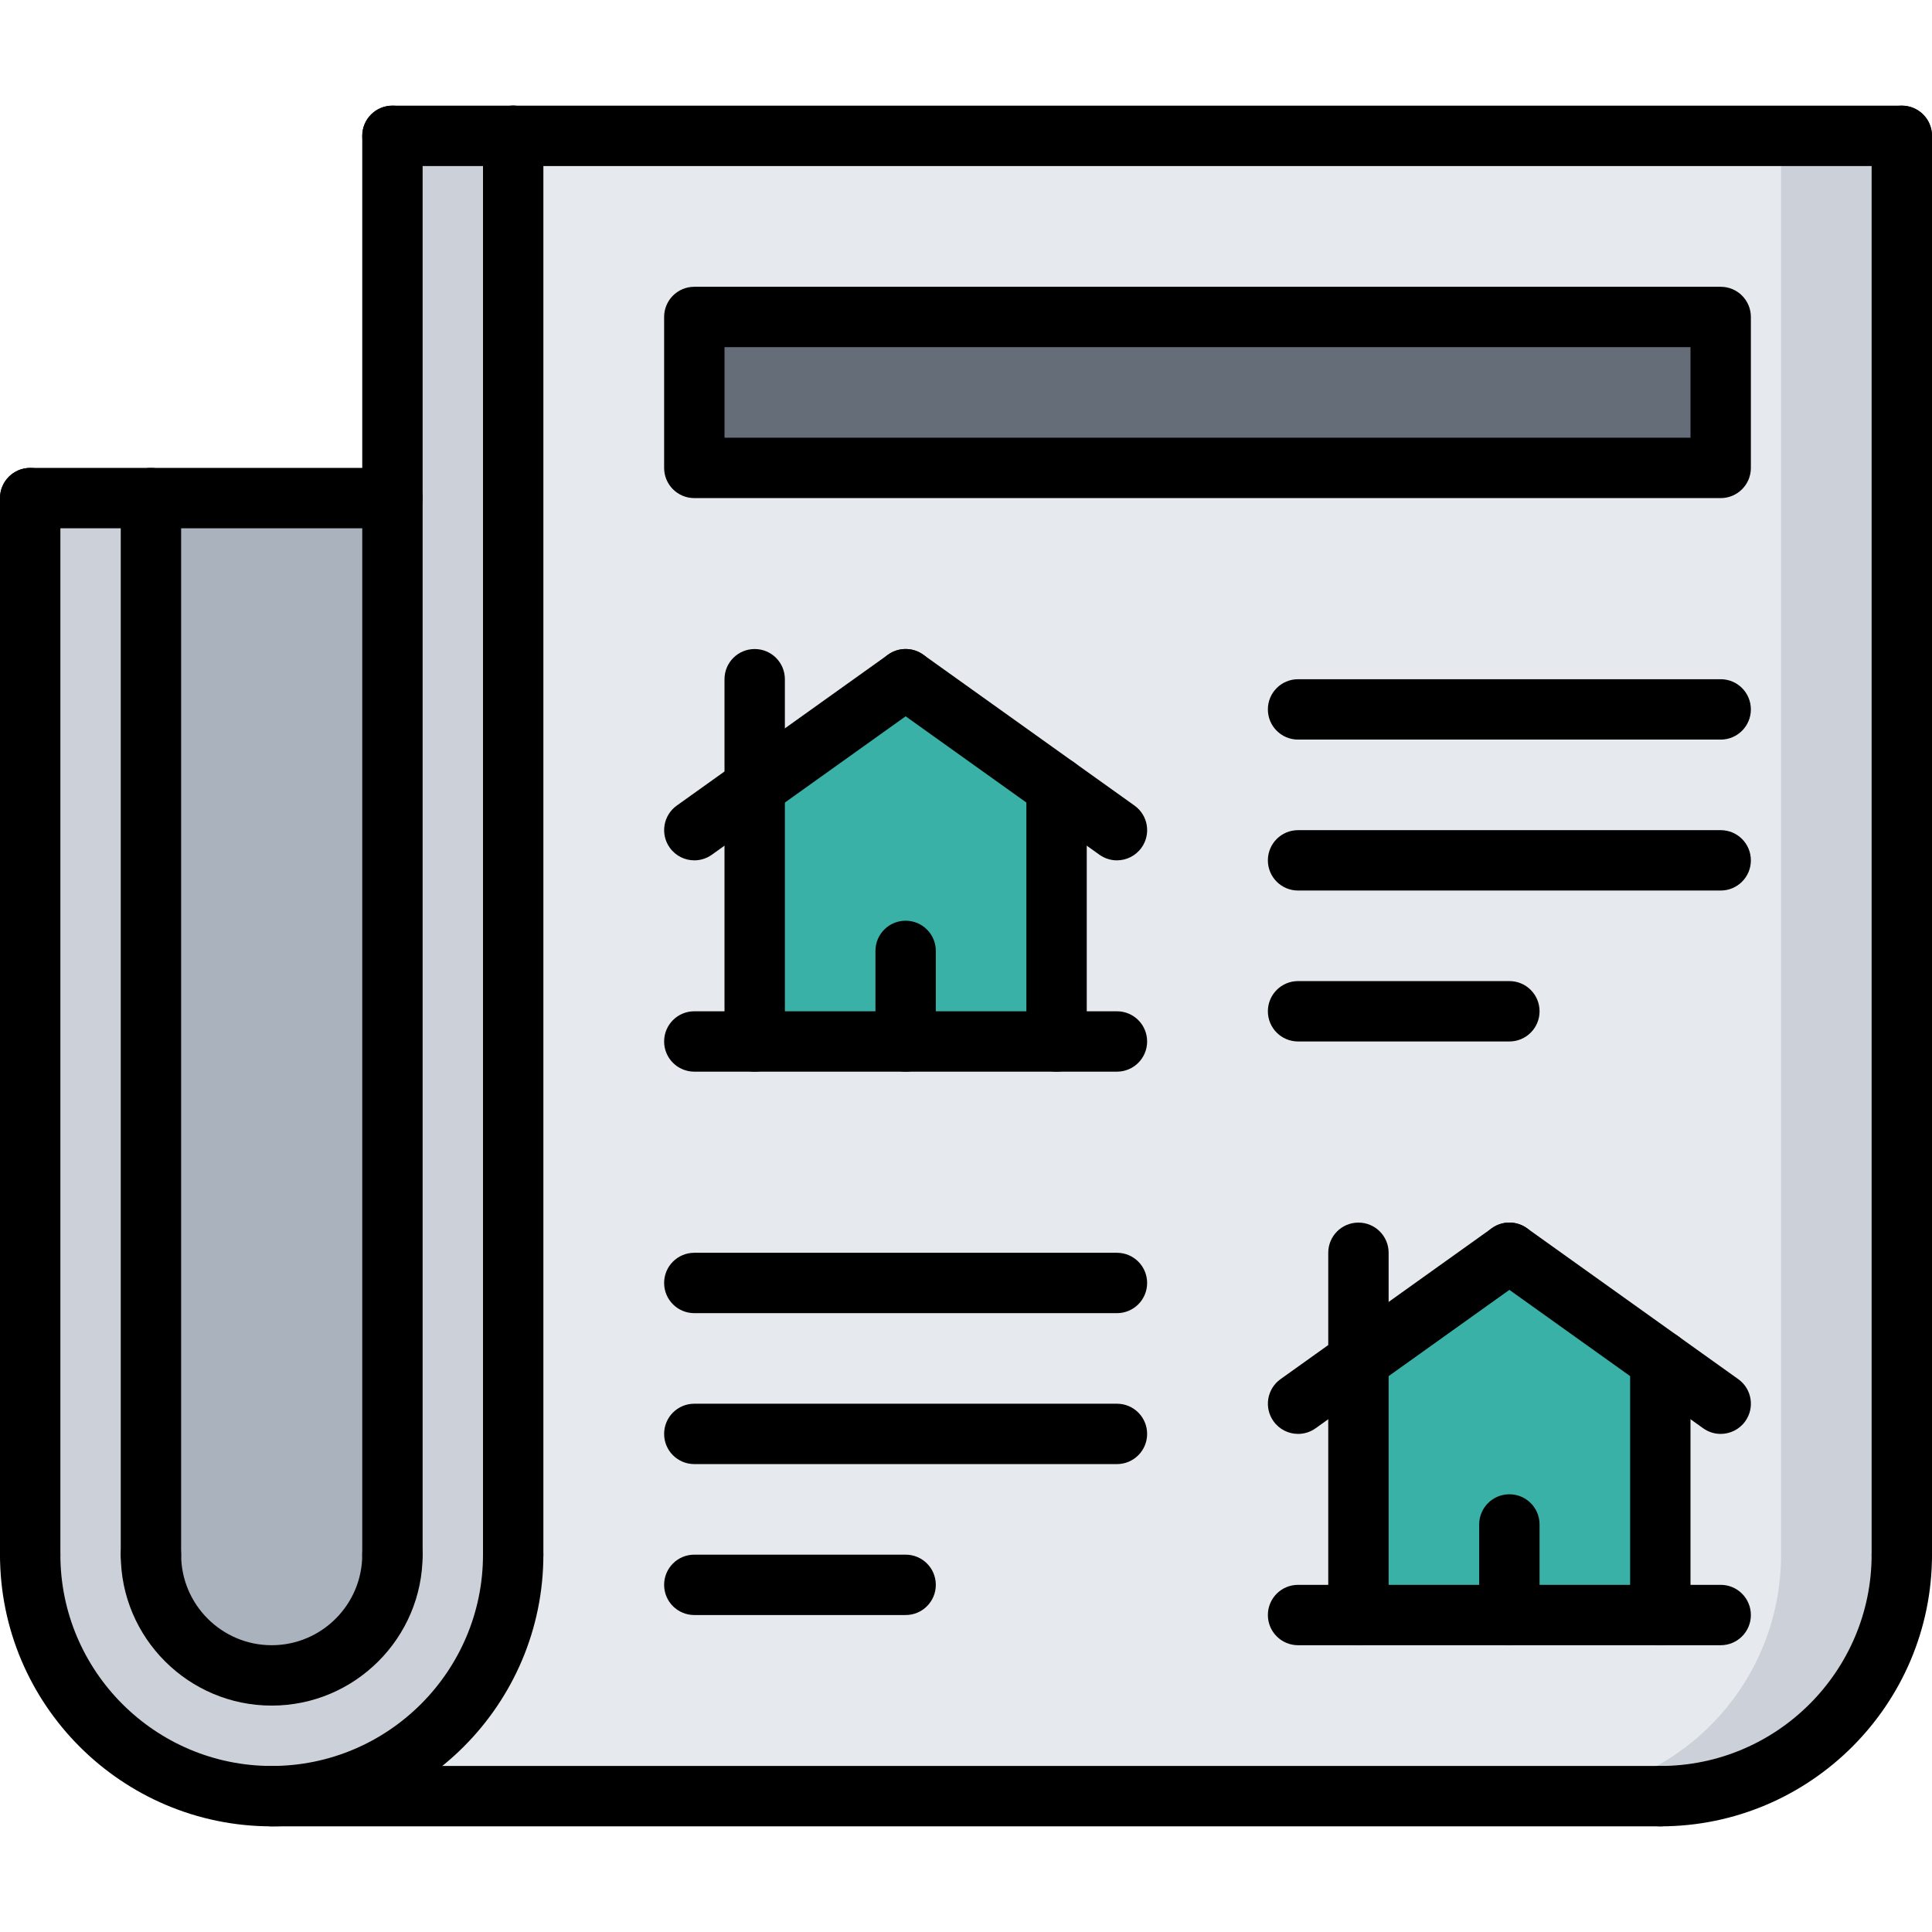 <?xml version="1.0"?>
<svg xmlns="http://www.w3.org/2000/svg" xmlns:xlink="http://www.w3.org/1999/xlink" version="1.1" id="Capa_1" x="0px" y="0px" viewBox="0 0 512 512" style="enable-background:new 0 0 512 512;" xml:space="preserve" width="512px" height="512px" class=""><g><path style="fill:#AAB2BD;" d="M104,132v280c0,17.68-14.32,32-32,32s-32-14.32-32-32V132H104z" data-original="#AAB2BD" class=""/><path style="fill:#CCD1D9;" d="M136,36v376c0,35.36-28.64,64-64,64S8,447.36,8,412V132h32v280c0,17.68,14.32,32,32,32  s32-14.32,32-32V132V36H136z" data-original="#CCD1D9" class=""/><path style="fill:#E6E9ED;" d="M504,36v376c0,35.448-28.64,64-64,64H72c35.36,0,64-28.64,64-64V36H504z" data-original="#E6E9ED" class=""/><path style="fill:#CCD1D9;" d="M472,36v376c0,35.448-28.64,64-64,64h32c35.36,0,64-28.552,64-64V36H472z" data-original="#CCD1D9" class=""/><rect x="184" y="84" style="fill:#656D78;" width="272" height="40" data-original="#656D78"/><g>
	<polygon style="fill:#39B1A7" points="440,360.64 440,428 400,428 360,428 360,360.56 400,332  " data-original="#FFCE54" class="active-path" data-old_color="#39b1a7"/>
	<polygon style="fill:#39B1A7" points="280,208.64 280,276 240,276 200,276 200,208.56 240,180  " data-original="#FFCE54" class="active-path" data-old_color="#39b1a7"/>
</g><path d="M296,284H184c-4.424,0-8-3.576-8-8s3.576-8,8-8h112c4.424,0,8,3.576,8,8S300.424,284,296,284z" data-original="#000000" class="" style="fill:#000000"/><path d="M200,284c-4.424,0-8-3.576-8-8v-96c0-4.424,3.576-8,8-8s8,3.576,8,8v96C208,280.424,204.424,284,200,284z" data-original="#000000" class="" style="fill:#000000"/><path d="M280,284c-4.424,0-8-3.576-8-8v-67.432c0-4.424,3.576-8,8-8s8,3.576,8,8V276C288,280.424,284.424,284,280,284z" data-original="#000000" class="" style="fill:#000000"/><path d="M184.008,228c-2.504,0-4.952-1.168-6.512-3.352c-2.568-3.592-1.736-8.592,1.856-11.16l56-40  c3.592-2.568,8.584-1.736,11.16,1.856s1.736,8.592-1.856,11.16l-56,40C187.24,227.512,185.616,228,184.008,228z" data-original="#000000" class="" style="fill:#000000"/><path d="M295.992,228c-1.608,0-3.232-0.488-4.64-1.496l-56-40c-3.592-2.56-4.432-7.56-1.856-11.16s7.568-4.432,11.16-1.856l56,40  c3.592,2.56,4.432,7.56,1.856,11.16C300.944,226.832,298.496,228,295.992,228z" data-original="#000000" class="" style="fill:#000000"/><path d="M240,284c-4.424,0-8-3.576-8-8v-24c0-4.424,3.576-8,8-8s8,3.576,8,8v24C248,280.424,244.424,284,240,284z" data-original="#000000" class="" style="fill:#000000"/><path d="M72,484c-39.704,0-72-32.296-72-72c0-4.424,3.576-8,8-8s8,3.576,8,8c0,30.872,25.128,56,56,56s56-25.128,56-56  c0-4.424,3.576-8,8-8s8,3.576,8,8C144,451.704,111.704,484,72,484z" data-original="#000000" class="" style="fill:#000000"/><path d="M72,452c-22.056,0-40-17.944-40-40c0-4.424,3.576-8,8-8s8,3.576,8,8c0,13.232,10.768,24,24,24s24-10.768,24-24  c0-4.424,3.576-8,8-8s8,3.576,8,8C112,434.056,94.056,452,72,452z" data-original="#000000" class="" style="fill:#000000"/><path d="M440,484H72c-4.424,0-8-3.576-8-8s3.576-8,8-8h368c4.424,0,8,3.576,8,8S444.424,484,440,484z" data-original="#000000" class="" style="fill:#000000"/><path d="M440,484c-4.424,0-8-3.576-8-8s3.576-8,8-8c30.872,0,56-25.128,56-56c0-4.424,3.576-8,8-8s8,3.576,8,8  C512,451.704,479.704,484,440,484z" data-original="#000000" class="" style="fill:#000000"/><path d="M504,420c-4.424,0-8-3.576-8-8V36c0-4.424,3.576-8,8-8s8,3.576,8,8v376C512,416.424,508.424,420,504,420z" data-original="#000000" class="" style="fill:#000000"/><path d="M136,420c-4.424,0-8-3.576-8-8V36c0-4.424,3.576-8,8-8s8,3.576,8,8v376C144,416.424,140.424,420,136,420z" data-original="#000000" class="" style="fill:#000000"/><path d="M504,44H136c-4.424,0-8-3.576-8-8s3.576-8,8-8h368c4.424,0,8,3.576,8,8S508.424,44,504,44z" data-original="#000000" class="" style="fill:#000000"/><path d="M8,420c-4.424,0-8-3.576-8-8V132c0-4.424,3.576-8,8-8s8,3.576,8,8v280C16,416.424,12.424,420,8,420z" data-original="#000000" class="" style="fill:#000000"/><path d="M104,140H8c-4.424,0-8-3.576-8-8s3.576-8,8-8h96c4.424,0,8,3.576,8,8C112,136.424,108.424,140,104,140z" data-original="#000000" class="" style="fill:#000000"/><path d="M104,420c-4.424,0-8-3.576-8-8V36c0-4.424,3.576-8,8-8s8,3.576,8,8v376C112,416.424,108.424,420,104,420z" data-original="#000000" class="" style="fill:#000000"/><path d="M40,420c-4.424,0-8-3.576-8-8V132c0-4.424,3.576-8,8-8s8,3.576,8,8v280C48,416.424,44.424,420,40,420z" data-original="#000000" class="" style="fill:#000000"/><path d="M136,44h-32c-4.424,0-8-3.576-8-8s3.576-8,8-8h32c4.424,0,8,3.576,8,8S140.424,44,136,44z" data-original="#000000" class="" style="fill:#000000"/><path d="M456,132H184c-4.424,0-8-3.576-8-8V84c0-4.424,3.576-8,8-8h272c4.424,0,8,3.576,8,8v40C464,128.424,460.424,132,456,132z   M192,116h256V92H192V116z" data-original="#000000" class="" style="fill:#000000"/><path d="M456,196H344c-4.424,0-8-3.576-8-8s3.576-8,8-8h112c4.424,0,8,3.576,8,8S460.424,196,456,196z" data-original="#000000" class="" style="fill:#000000"/><path d="M456,236H344c-4.424,0-8-3.576-8-8s3.576-8,8-8h112c4.424,0,8,3.576,8,8S460.424,236,456,236z" data-original="#000000" class="" style="fill:#000000"/><path d="M400,276h-56c-4.424,0-8-3.576-8-8s3.576-8,8-8h56c4.424,0,8,3.576,8,8S404.424,276,400,276z" data-original="#000000" class="" style="fill:#000000"/><path d="M456,436H344c-4.424,0-8-3.576-8-8s3.576-8,8-8h112c4.424,0,8,3.576,8,8S460.424,436,456,436z" data-original="#000000" class="" style="fill:#000000"/><path d="M360,436c-4.424,0-8-3.576-8-8v-96c0-4.424,3.576-8,8-8s8,3.576,8,8v96C368,432.424,364.424,436,360,436z" data-original="#000000" class="" style="fill:#000000"/><path d="M440,436c-4.424,0-8-3.576-8-8v-67.432c0-4.424,3.576-8,8-8s8,3.576,8,8V428C448,432.424,444.424,436,440,436z" data-original="#000000" class="" style="fill:#000000"/><path d="M344.008,380c-2.504,0-4.952-1.168-6.512-3.352c-2.568-3.592-1.736-8.592,1.856-11.16l56-40  c3.584-2.576,8.584-1.744,11.16,1.856c2.568,3.592,1.736,8.592-1.856,11.16l-56,40C347.24,379.512,345.616,380,344.008,380z" data-original="#000000" class="" style="fill:#000000"/><path d="M455.992,380c-1.608,0-3.232-0.488-4.64-1.496l-56-40c-3.592-2.56-4.432-7.56-1.856-11.16s7.568-4.432,11.16-1.856l56,40  c3.592,2.56,4.432,7.56,1.856,11.16C460.944,378.832,458.496,380,455.992,380z" data-original="#000000" class="" style="fill:#000000"/><path d="M400,436c-4.424,0-8-3.576-8-8v-24c0-4.424,3.576-8,8-8s8,3.576,8,8v24C408,432.424,404.424,436,400,436z" data-original="#000000" class="" style="fill:#000000"/><path d="M296,348H184c-4.424,0-8-3.576-8-8s3.576-8,8-8h112c4.424,0,8,3.576,8,8S300.424,348,296,348z" data-original="#000000" class="" style="fill:#000000"/><path d="M296,388H184c-4.424,0-8-3.576-8-8s3.576-8,8-8h112c4.424,0,8,3.576,8,8S300.424,388,296,388z" data-original="#000000" class="" style="fill:#000000"/><path d="M240,428h-56c-4.424,0-8-3.576-8-8s3.576-8,8-8h56c4.424,0,8,3.576,8,8S244.424,428,240,428z" data-original="#000000" class="" style="fill:#000000"/></g> </svg>
